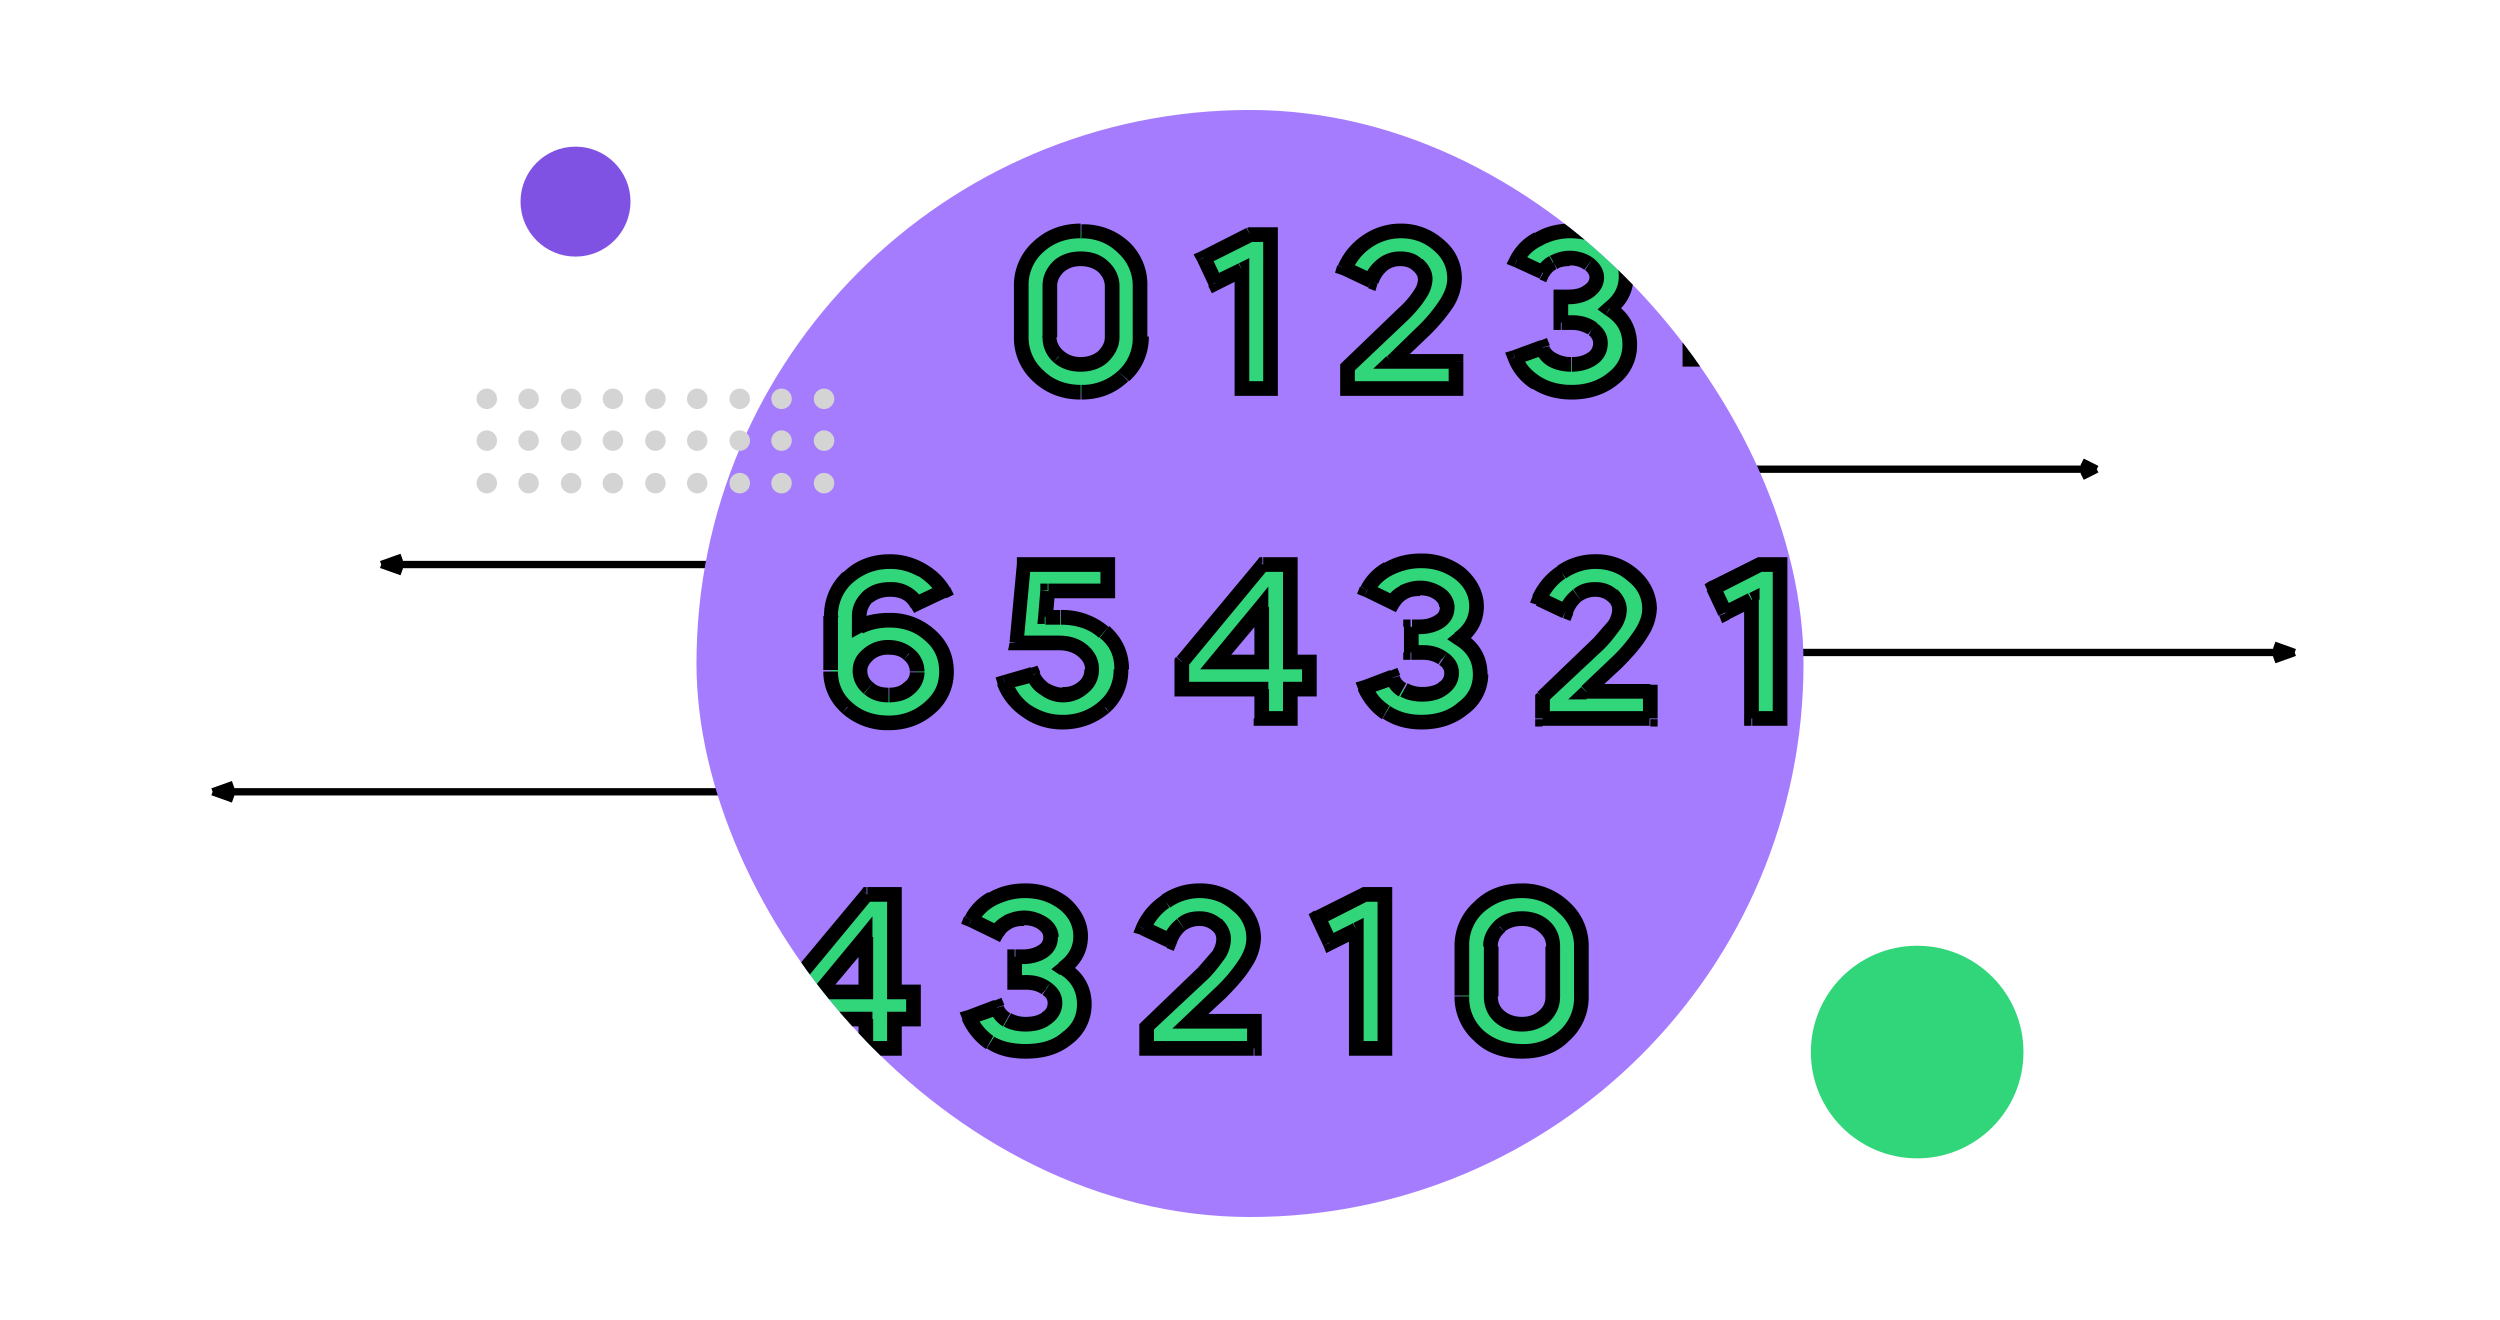 <svg width="341" height="180" fill="none" xmlns="http://www.w3.org/2000/svg">
  <path d="M213 64h73m0 0l-2-1m2 1l-2 1M210 89h103m0 0l-2.8-1m2.8 1l-2.8 1M132 108H29m0 0l2.8-1m-2.8 1l2.8 1M155 77H52m0 0l2.8-1M52 77l2.8 1" stroke="#000"/>
  <g clip-path="url(#clip0)">
    <rect x="95" y="15" width="151" height="151" rx="75.5" fill="#A57CFE"/>
    <path d="M139.3 45.9V39c0-2.1.8-4 2.3-5.4a8.3 8.3 0 015.8-2.2c2.3 0 4.3.8 5.8 2.2a7 7 0 012.4 5.4V46a7 7 0 01-2.4 5.4 8.1 8.1 0 01-5.8 2.2c-2.3 0-4.2-.8-5.8-2.2a7 7 0 01-2.3-5.4zm3.9-6.9v7c0 1 .4 2 1.2 2.6.8.8 1.8 1.1 3 1.1s2.2-.3 3-1c.9-.8 1.3-1.7 1.3-2.8V39c0-1-.4-1.9-1.3-2.6a4.3 4.3 0 00-3-1.1c-1.2 0-2.2.3-3 1-.8.8-1.2 1.7-1.2 2.8zm26.2-2.2l-3.6 1.8-1.6-3.5 6.3-3.1h2.8v21h-3.9V36.8zm25 1.3c0-.8-.3-1.4-1-2-.7-.6-1.5-.8-2.4-.8-.9 0-1.7.3-2.4.8a5 5 0 00-1.6 2.2l-3.6-1.7a8.3 8.3 0 017.6-5c2.1 0 3.9.6 5.3 1.8a5.9 5.9 0 011 8c-.7 1.1-1.8 2.5-3.4 4l-4 3.9h8.7V53h-14.8v-3l7.7-7.3c2-1.8 2.9-3.4 2.9-4.6zm23.4-.3c0-.7-.4-1.3-1-1.8-.7-.5-1.6-.7-2.7-.7-.8 0-1.6.2-2.2.5-.7.4-1.1.8-1.4 1.4l-3.6-1.7a6.7 6.7 0 012.9-2.9c1.3-.7 2.8-1 4.4-1 2.2 0 4 .5 5.4 1.7a5.4 5.4 0 012.2 4.4c0 1.8-.8 3.2-2.3 4.4a5.6 5.6 0 012.8 4.9c0 1.9-.7 3.4-2.2 4.6a8.8 8.8 0 01-5.7 1.9c-1.9 0-3.5-.5-5-1.3-1.3-1-2.3-2-2.8-3.5l3.8-1.3a3 3 0 001.4 1.7 5 5 0 002.6.6c1 0 2-.2 2.8-.8.7-.5 1.1-1.2 1.1-2 0-.9-.4-1.5-1.1-2-.8-.6-1.7-.9-2.8-.9H213v-3.5h1c1.1 0 2-.2 2.8-.7.7-.5 1-1.2 1-2zM241.4 53v-4h-10.9v-3.7l11-13.3h3.8v13.3h2.6V49h-2.6v4h-3.9zm0-15.2l-6.2 7.5h6.2v-7.5zm30.3 8.5c0 2-.7 3.7-2.3 5.1a8.3 8.3 0 01-5.7 2c-1.9 0-3.5-.4-4.9-1.4a8 8 0 01-3-4l3.9-1a4.2 4.2 0 004 2.7 4 4 0 002.8-1 3.2 3.2 0 00-.1-5c-.8-.6-1.9-1-3.1-1h-5.9l1.1-10.7h11.4v3.6h-8.2l-.3 3.6h2c2.4 0 4.4.6 6 2 1.5 1.3 2.3 3 2.3 5.1z" fill="#31D67B"/>
    <path d="M141.6 33.7l-.7-.7.7.7zm11.6 0l-.7.7.7-.7zm0 17.6l-.7-.7.7.7zm-11.6 0l-.7.7.7-.7zm2.8-2.6l-.7.7.7-.8zm6 0l.7.7-.7-.8zm0-12.3l-.6.7.6-.7zm-6 0l.7.7-.7-.7zm-4.1 9.5V39h-2V46h2zm0-6.8a6 6 0 012-4.7l-1.4-1.4a8 8 0 00-2.6 6.1h2zm2-4.7c1.3-1.2 3-1.9 5.1-1.9v-2c-2.5 0-4.7.8-6.5 2.5l1.4 1.4zm5.1-1.9c2.1 0 3.8.7 5.1 2L154 33a9.1 9.1 0 00-6.5-2.4v2zm5.1 2a6 6 0 012 4.6h2A8 8 0 00154 33l-1.4 1.4zm2 4.6V46h2V39h-2zm0 6.8a6 6 0 01-2 4.7L154 52a8 8 0 002.7-6.1h-2zm-2 4.7a7.2 7.2 0 01-5 1.9v2c2.5 0 4.6-.8 6.4-2.5l-1.4-1.4zm-5 1.9c-2.2 0-3.9-.7-5.2-2l-1.4 1.5c1.8 1.7 4 2.5 6.5 2.5v-2zm-5.2-2a6 6 0 01-2-4.6h-2a8 8 0 002.6 6.1l1.4-1.4zm-.1-11.5v7h2v-7h-2zm0 7c0 1.3.5 2.5 1.5 3.4l1.4-1.5c-.6-.5-1-1.2-1-2h-2zm1.5 3.4c1 .9 2.3 1.3 3.7 1.3v-2c-1 0-1.7-.3-2.3-.8l-1.4 1.5zm3.7 1.3c1.4 0 2.7-.4 3.7-1.3l-1.3-1.5c-.6.5-1.4.8-2.4.8v2zm3.7-1.3c1-1 1.6-2.1 1.6-3.4h-2c0 .7-.3 1.3-1 2l1.4 1.4zm1.6-3.4v-7h-2v7h2zm0-7c0-1.3-.6-2.5-1.6-3.4l-1.3 1.5c.6.6.9 1.2.9 2h2zm-1.6-3.4c-1-.9-2.2-1.3-3.7-1.3v2c1 0 1.8.3 2.4.8l1.3-1.5zm-3.7-1.3c-1.4 0-2.7.4-3.7 1.3l1.4 1.5c.6-.5 1.3-.8 2.3-.8v-2zm-3.7 1.3c-1 1-1.5 2.1-1.5 3.4h2c0-.7.3-1.3.9-1.9l-1.4-1.5zm25.7 1.2h1v-1.6l-1.4.7.4.9zm-3.6 1.8l-1 .4.5 1 1-.5-.5-1zm-1.6-3.5l-.5-.8-.9.4.5.9.9-.5zm6.3-3.1v-1h-.2l-.2.1.4.9zm2.8 0h1v-1h-1v1zm0 21v1h1v-1h-1zm-3.9 0h-1v1h1v-1zm-.4-17.1l-3.7 1.8 1 1.8 3.6-1.8-1-1.8zm-2.3 2.2l-1.6-3.4-1.8.9 1.6 3.4 1.8-.9zm-2.1-2l6.4-3.2-1-1.8-6.3 3.2.9 1.7zm6-3.1h2.7v-2h-2.8v2zm1.7-1v21h2V32h-2zm1 20h-3.9v2h4v-2zm-2.9 1V36.8h-2V53h2zm23-16.9l-.7.8.7-.8zm-4.8 0l.6.8-.6-.8zm-1.6 2.2l-.4 1 1 .4.3-1-1-.4zm-3.6-1.7l-1-.4-.3 1 .9.3.4-.9zm3-3.7l.6.9-.6-.9zm9.9.5l-.7.8.7-.8zm1 8l.9.5-.9-.5zm-3.4 4l.7.7-.7-.7zm-4 3.9l-.8-.7-1.8 1.7h2.5v-1zm8.7 0h1v-1h-1v1zm0 3.7v1h1v-1h-1zm-14.8 0h-1v1h1v-1zm0-3l-.7-.6-.3.3v.4h1zm7.7-7.3l.7.8-.7-.8zm3.9-4.6c0-1.1-.5-2-1.4-2.8l-1.3 1.6c.5.4.7.8.7 1.2h2zm-1.4-2.7c-.8-.8-1.8-1.1-3-1.1v2c.7 0 1.3.2 1.7.6l1.3-1.5zm-3-1.1c-1.1 0-2.1.3-3 1l1.2 1.6c.5-.4 1.1-.6 1.8-.6v-2zm-3 1a6 6 0 00-2 2.7l2 .7a4 4 0 011.2-1.8l-1.2-1.6zm-.6 2.1l-3.6-1.7-.8 1.8 3.6 1.7.8-1.8zm-3-.4a7.3 7.3 0 012.6-3.2l-1.1-1.7a9.3 9.3 0 00-3.4 4.1l1.8.8zm2.6-3.2a7 7 0 014-1.3v-2a9 9 0 00-5.1 1.6l1.1 1.7zm4-1.3c1.9 0 3.4.6 4.6 1.7l1.3-1.5a8.6 8.6 0 00-5.9-2.2v2zm4.6 1.7c1.2 1 1.8 2.3 1.8 3.8h2c0-2-.8-3.9-2.5-5.3l-1.3 1.5zm1.8 3.8c0 .9-.3 1.8-1 2.9l1.8 1a7.5 7.5 0 001.2-3.9h-2zm-1 2.9a21 21 0 01-3.2 3.8l1.4 1.4c1.6-1.5 2.8-3 3.6-4.2l-1.7-1zm-3.2 3.8l-4 3.9 1.3 1.4 4.1-3.9-1.4-1.4zm-3.4 5.6h8.8v-2h-8.8v2zm7.8-1V53h2v-3.7h-2zm1 2.7h-14.8v2h14.8v-2zm-13.8 1v-3h-2v3h2zm-.3-2.2l7.7-7.3-1.4-1.5-7.7 7.4 1.4 1.4zm7.7-7.3c1-1 1.8-2 2.3-2.8a5 5 0 00.9-2.6h-2c0 .4-.1.9-.6 1.6-.4.6-1 1.4-2 2.3l1.4 1.5zm24.6-7.5l.5-.8-.5.8zm-5-.2l.5.9-.4-.9zm-1.3 1.4l-.5.9.9.4.4-.9-.8-.4zm-3.6-1.7l-.9-.5-.5 1 1 .4.4-1zm2.9-2.9l.5 1v-.1l-.5-.9zm9.8.7l-.6.8.6-.8zm0 8.8l-.7-.8-1 .9 1.1.8.5-.9zm.5 9.5l-.7-.8.7.8zm-10.6.6l-.5.8.5-.8zm-2.9-3.5l-.3-.9-1 .3.4 1 1-.4zm3.8-1.3l1-.3-.4-1-1 .4.4 1zm1.4 1.7l-.5.9.5-.9zm5.4-.2l.6.8-.6-.8zm0-4l-.6.7.6-.8zm-4.3-.9h-1v1h1v-1zm0-3.5v-1h-1v1h1zm5.9-2.6c0-1.1-.6-2-1.5-2.7l-1.1 1.6c.4.4.6.7.6 1h2zm-1.5-2.7c-.8-.6-2-1-3.2-1v2c1 0 1.6.3 2 .6l1.2-1.6zm-3.2-1c-1 0-1.9.3-2.7.7l1 1.8c.4-.3 1-.4 1.7-.4v-2zm-2.7.7c-.8.4-1.4 1-1.8 1.8l1.7 1c.2-.4.5-.7 1-1l-1-1.8zm-.5 1.4l-3.6-1.7-.8 1.8L210 38l.9-1.8zm-3.1-.4c.5-1 1.3-1.8 2.5-2.4l-1-1.8A7.7 7.7 0 00206 35l1.8 1zm2.5-2.4c1.1-.6 2.4-1 3.9-1v-2c-1.8 0-3.4.4-4.9 1.3l1 1.7zm3.9-1c2 0 3.5.6 4.8 1.6l1.3-1.6a9.4 9.4 0 00-6.1-2v2zm4.8 1.6c1.2 1 1.8 2.2 1.8 3.6h2c0-2-.9-3.8-2.5-5.2l-1.3 1.6zm1.8 3.6c0 1.4-.6 2.6-1.9 3.6l1.3 1.6c1.7-1.4 2.6-3 2.6-5.2h-2zM219 43c1.6 1 2.3 2.3 2.3 4h2c0-2.4-1.1-4.4-3.2-5.7L219 43zm2.3 4c0 1.5-.6 2.8-1.9 3.8l1.3 1.6a6.7 6.7 0 002.6-5.4h-2zm-1.9 3.8c-1.3 1.1-3 1.7-5 1.7v2c2.4 0 4.6-.7 6.3-2.1l-1.3-1.6zm-5 1.7c-1.7 0-3.2-.4-4.4-1.2l-1 1.7c1.5 1 3.4 1.5 5.4 1.5v-2zm-4.4-1.2c-1.2-.8-2-1.7-2.4-2.9l-1.9.7c.6 1.6 1.7 3 3.3 4l1-1.8zm-3-1.6l3.7-1.3-.6-2-3.8 1.4.7 1.9zm2.4-2a4 4 0 001.9 2.3l1-1.8a2 2 0 01-1-1l-1.9.5zm1.9 2.3c.9.5 2 .7 3 .7v-2a4 4 0 01-2-.5l-1 1.8zm3 .7c1.3 0 2.5-.3 3.5-1l-1.2-1.6c-.6.4-1.3.6-2.2.6v2zm3.5-1c1-.7 1.5-1.7 1.5-2.9h-2c0 .5-.2 1-.7 1.3l1.2 1.6zm1.5-2.9c0-1.2-.6-2.1-1.6-2.8l-1 1.7c.4.3.6.7.6 1.1h2zm-1.5-2.8c-1-.7-2.1-1-3.4-1v2c1 0 1.6.3 2.2.6l1.2-1.6zm-3.4-1H213v2h1.5v-2zm-.5 1v-3.5h-2V44h2zm-1-2.5h1v-2h-1v2zm1 0c1.3 0 2.4-.3 3.3-.9l-1.1-1.7c-.5.4-1.2.6-2.2.6v2zm3.3-.9c1-.7 1.6-1.6 1.6-2.8h-2c0 .4-.2.8-.7 1.1l1.1 1.7zM241.4 53h-1v1h1v-1zm0-4h1v-1h-1v1zm-10.9 0h-1v1h1v-1zm0-3.7l-.7-.7-.3.3v.4h1zm11-13.3v-1h-.4l-.3.4.8.6zm3.8 0h1v-1h-1v1zm0 13.3h-1v1h1v-1zm2.6 0h1v-1h-1v1zm0 3.7v1h1v-1h-1zm-2.6 0v-1h-1v1h1zm0 4v1h1v-1h-1zm-3.9-15.2h1V35l-1.8 2.1.8.7zm-6.2 7.5l-.8-.7-1.4 1.7h2.2v-1zm6.2 0v1h1v-1h-1zm1 7.7v-4h-2v4h2zm-1-5h-10.9v2h11v-2zm-9.9 1v-3.7h-2V49h2zm-.2-3.1l11-13.3-1.5-1.2-11 13.2 1.5 1.3zM241.6 33h3.7v-2h-3.7v2zm2.7-1v13.3h2V32h-2zm1 14.3h2.6v-2h-2.6v2zm1.6-1V49h2v-3.7h-2zm1 2.7h-2.6v2h2.6v-2zm-3.6 1v4h2v-4h-2zm1 3h-3.9v2h3.9v-2zm-4.7-14.9l-6.2 7.5 1.5 1.3 6.3-7.5-1.6-1.3zm-5.4 9.2h6.2v-2h-6.2v2zm7.2-1v-7.5h-2v7.5h2zm27 6.1l.7.8-.7-.8zm-10.6.6l-.5.8.5-.8zm-3-4l-.2-.9-1 .3.3 1 1-.3zm3.9-1l1-.3-.4-.9-.9.3.3 1zm1.6 2l-.6.8.6-.8zm5.2-.3l-.6-.7.6.7zm0-5l-.7.8.6-.8zm-9-1h-1l-.2 1h1.1v-1zm1-10.7v-1h-1v.9l1 .1zm11.4 0h1v-1h-1v1zm0 3.6v1h1v-1h-1zm-8.2 0v-1h-1v.9h1zm-.3 3.6l-1-.1-.1 1h1v-1zm8 2l-.7.8.7-.8zm1.3 5.1c0 1.7-.6 3.2-2 4.4l1.4 1.5a7.6 7.6 0 002.6-5.9h-2zm-2 4.4a7.3 7.3 0 01-5 1.8v2c2.5 0 4.6-.8 6.4-2.3l-1.3-1.5zm-5 1.8c-1.7 0-3-.5-4.3-1.3l-1.1 1.6c1.5 1.1 3.4 1.7 5.4 1.7v-2zm-4.3-1.3a7 7 0 01-2.6-3.5l-2 .7a9 9 0 003.5 4.4l1.1-1.6zm-3.3-2.2l3.9-1-.6-2-3.8 1.1.5 2zm2.7-1.6c.4 1 1 1.8 2 2.4l1-1.6c-.5-.4-1-.9-1.2-1.5l-1.8.7zm2 2.4c.8.6 1.8 1 3 1v-2c-.8 0-1.4-.3-2-.6l-1 1.6zm3 1a5 5 0 003.4-1.3l-1.3-1.5a3 3 0 01-2.2.7v2zm3.4-1.3a4 4 0 001.5-3.2h-2a2 2 0 01-.8 1.7l1.3 1.5zm1.5-3.2c0-1.4-.6-2.5-1.7-3.4l-1.2 1.6c.6.5 1 1 1 1.8h2zm-1.6-3.3c-1-.9-2.4-1.3-3.8-1.3v2c1 0 1.9.3 2.5.8L267 43zm-3.8-1.3h-5.9v2h5.9v-2zm-4.9 1.1l1-10.7-1.9-.2-1 10.7 2 .2zm.1-9.8h11.4v-2h-11.4v2zm10.4-1v3.6h2V32h-2zm1 2.6h-8.2v2h8.2v-2zm-9.2.9l-.3 3.6 2 .2.3-3.6-2-.2zm.7 4.7h2v-2h-2v2zm2 0c2.2 0 4 .6 5.3 1.8l1.3-1.5a9.7 9.7 0 00-6.5-2.3v2zm5.3 1.8c1.4 1.1 2 2.5 2 4.3h2c0-2.3-.9-4.3-2.7-5.9l-1.3 1.6z" fill="#000"/>
    <path d="M128.7 80.6l-3.6 1.7c-.8-1.3-2-2-3.7-2-1.2 0-2.2.3-3 1-.8.8-1.2 1.7-1.2 2.7v1.5c1.2-.7 2.6-1 4-1a8 8 0 015.6 2c1.5 1.3 2.3 3 2.3 5s-.8 3.6-2.3 5a8.2 8.2 0 01-5.6 2c-2.2 0-4.1-.7-5.6-2a6.4 6.4 0 01-2.3-5V84c0-2.2.8-4 2.3-5.4a8.2 8.2 0 015.8-2.2c1.6 0 3 .4 4.3 1.2 1.3.7 2.3 1.7 3 3zm-11.4 10.8a3 3 0 001.2 2.4c.7.6 1.6 1 2.7 1s2-.4 2.8-1c.7-.6 1-1.4 1-2.3a3 3 0 00-1-2.3c-.8-.7-1.7-1-2.8-1a4 4 0 00-2.8 1c-.7.6-1 1.3-1 2.2zm35.7 0c0 2-.7 3.6-2.3 5a8.3 8.3 0 01-5.7 2c-1.9 0-3.5-.4-4.9-1.4a8 8 0 01-3-4l3.9-1a4.2 4.2 0 004 2.7 4 4 0 002.8-1 3.2 3.2 0 00-.1-5c-.8-.7-1.9-1-3.1-1h-5.9l1-10.7h11.5v3.6H143l-.3 3.6h2c2.4 0 4.4.6 6 2 1.5 1.3 2.3 3 2.3 5.1zm19 6.6v-4h-10.8v-3.7l11-13.3h3.8v13.3h2.6V94H176v4h-4zm0-15.2l-6.1 7.5h6.2v-7.5zm25.3 0c0-.7-.3-1.3-1-1.8s-1.5-.7-2.6-.7c-.9 0-1.6.2-2.3.5-.6.4-1 .8-1.4 1.4l-3.5-1.7a6.7 6.7 0 012.9-2.9c1.3-.7 2.7-1 4.3-1 2.2 0 4 .5 5.5 1.7a5.4 5.4 0 012.2 4.4c0 1.8-.8 3.2-2.3 4.4A5.6 5.6 0 01202 92c0 1.9-.8 3.4-2.3 4.6a8.8 8.8 0 01-5.7 1.9c-1.8 0-3.4-.5-4.8-1.3-1.4-1-2.4-2-2.9-3.5l3.8-1.3a3 3 0 001.4 1.7 5 5 0 002.5.6c1.1 0 2-.2 2.8-.8.8-.5 1.2-1.2 1.2-2 0-.9-.4-1.5-1.2-2-.7-.6-1.6-.9-2.7-.9h-1.6v-3.5h1.1c1 0 2-.2 2.7-.7.8-.5 1.1-1.2 1.1-2zm23.6.3c0-.8-.3-1.4-1-2a3.9 3.9 0 00-4.8 0 5 5 0 00-1.6 2.2l-3.6-1.7a8.3 8.3 0 017.7-5c2 0 3.8.6 5.2 1.8a5.9 5.9 0 011 8c-.6 1.1-1.8 2.5-3.3 4l-4.1 3.9h8.7V98h-14.7v-3l7.7-7.3c1.9-1.8 2.8-3.4 2.8-4.6zm18.1-1.3l-3.6 1.8-1.6-3.4L240 77h2.8v21H239V81.8zm14.4 9v-6.7c0-2.1.8-4 2.3-5.4a8.3 8.3 0 015.9-2.2c2.3 0 4.2.8 5.8 2.2a7 7 0 012.3 5.4V91a7 7 0 01-2.3 5.4 8.1 8.1 0 01-5.8 2.2c-2.4 0-4.3-.8-5.9-2.2a7 7 0 01-2.3-5.4zm4-6.8v7c0 1 .3 2 1.1 2.7.9.7 1.9 1 3 1 1.3 0 2.3-.3 3.1-1 .8-.8 1.2-1.7 1.2-2.8V84c0-1-.4-1.9-1.2-2.6a4.3 4.3 0 00-3-1.1c-1.3 0-2.3.3-3 1-.9.8-1.3 1.7-1.3 2.8z" fill="#31D67B"/>
    <path d="M128.7 80.6l.4 1 1-.5-.5-1-.9.5zm-3.6 1.7l-.9.5.5.8.8-.4-.4-.9zm-6.7-1l-.7-.7.7.8zm-1.2 4.2h-1V87l1.5-.8-.5-.8zm9.6 1l-.6.8.6-.8zm0 10l.7.7-.7-.7zm-11.2 0l-.7.7.7-.8zm0-17.8l-.6-.7.6.7zm10.1-1l-.5.8.5-.8zm-7.3 16.1l-.6.8.7-.8zm5.6 0l.6.8-.6-.8zm0-4.6l-.7.7.7-.8zm-5.5 0l.6.7-.6-.8zm9.8-9.5l-3.6 1.7.8 1.8 3.6-1.7-.8-1.8zM126 82a5 5 0 00-4.6-2.6v2c1.4 0 2.3.5 2.8 1.5l1.8-1zm-4.6-2.6c-1.5 0-2.7.4-3.7 1.3l1.3 1.5c.6-.5 1.4-.8 2.4-.8v-2zm-3.7 1.3c-1 1-1.5 2-1.5 3.4h2c0-.8.3-1.4.8-2l-1.3-1.4zm-1.5 3.4v1.5h2V84h-2zm1.5 2.3c1-.5 2.2-.8 3.6-.8v-2c-1.7 0-3.2.3-4.6 1l1 1.8zm3.6-.8c2 0 3.6.6 4.9 1.8l1.3-1.5a9 9 0 00-6.2-2.3v2zm4.9 1.8c1.3 1.1 1.9 2.5 1.9 4.2h2c0-2.3-.9-4.2-2.6-5.7l-1.3 1.5zm1.9 4.2c0 1.7-.6 3-2 4.2l1.4 1.5a7.3 7.3 0 002.6-5.7h-2zm-2 4.2a7.2 7.2 0 01-4.9 1.8v2c2.5 0 4.6-.8 6.3-2.3l-1.3-1.5zm-4.9 1.8c-2 0-3.7-.6-5-1.8l-1.3 1.5a9.2 9.2 0 006.3 2.3v-2zm-5-1.8a5.4 5.4 0 01-1.9-4.2h-2c0 2.2.9 4.2 2.6 5.7l1.3-1.5zm-1.9-4.2V84h-2v7.4h2zm0-7.4a6 6 0 012-4.7L115 78a8 8 0 00-2.6 6h2zm2-4.7c1.4-1.2 3-1.9 5.1-1.9v-2c-2.5 0-4.7.8-6.4 2.5l1.3 1.4zm5.1-1.9c1.5 0 2.7.4 3.8 1l1-1.7c-1.4-.8-3-1.3-4.8-1.3v2zm3.9 1c1 .7 2 1.5 2.5 2.6l1.8-1c-.8-1.4-2-2.5-3.4-3.3l-1 1.7zm-9 13a4 4 0 001.5 3l1.3-1.5a2 2 0 01-.8-1.6h-2zm1.5 3c1 .9 2.1 1.2 3.4 1.2v-2c-.9 0-1.6-.2-2.1-.7l-1.3 1.6zm3.4 1.2c1.3 0 2.5-.3 3.4-1.1l-1.3-1.6c-.5.5-1.2.7-2 .7v2zm3.4-1.1c1-.8 1.5-1.9 1.5-3h-2c0 .5-.2 1-.8 1.4l1.3 1.6zm1.5-3a4 4 0 00-1.5-3.2l-1.3 1.5c.5.4.8 1 .8 1.6h2zm-1.5-3.2c-1-.8-2.1-1.2-3.4-1.2v2c.9 0 1.6.2 2.1.7l1.3-1.5zm-3.4-1.2a5 5 0 00-3.4 1.2l1.3 1.5a3 3 0 012.1-.7v-2zm-3.4 1.2c-1 .8-1.5 1.8-1.5 3h2c0-.6.3-1 .8-1.5l-1.3-1.5zm33 8l.6.8-.7-.8zM140 97l-.5.8.5-.8zm-3-4l-.2-.9-1 .3.3 1 1-.3zm3.9-1l1-.3-.4-.9-.9.3.3 1zm1.6 2l-.6.8.6-.8zm5.2-.3l-.6-.7.6.7zm0-5l-.7.8.6-.8zm-9-1h-1l-.2 1h1.1v-1zm1-10.7v-1h-1v.9l1 .1zm11.4 0h1v-1h-1v1zm0 3.6v1h1v-1h-1zm-8.2 0v-1h-1v.9h1zm-.3 3.6l-1-.1-.1 1h1v-1zm8 2l-.7.8.7-.8zm1.3 5.1c0 1.7-.6 3.2-2 4.4l1.4 1.5a7.6 7.6 0 002.6-5.9h-2zm-2 4.4a7.3 7.3 0 01-5 1.8v2c2.5 0 4.6-.8 6.4-2.3l-1.3-1.5zm-5 1.8c-1.7 0-3-.5-4.3-1.3l-1.1 1.6c1.5 1.1 3.4 1.7 5.4 1.7v-2zm-4.3-1.3a7 7 0 01-2.6-3.5l-2 .7a9 9 0 003.5 4.4l1.1-1.6zm-3.3-2.2l3.9-1-.6-2-3.8 1.1.5 2zm2.7-1.6c.4 1 1 1.8 2 2.4l1-1.6c-.5-.4-1-.9-1.2-1.5l-1.8.7zm2 2.4c.8.6 1.8 1 3 1v-2c-.8 0-1.4-.3-2-.6l-1 1.6zm3 1a5 5 0 003.4-1.3l-1.3-1.5a3 3 0 01-2.2.7v2zm3.4-1.3a4 4 0 001.5-3.2h-2a2 2 0 01-.8 1.7l1.3 1.5zm1.5-3.2c0-1.4-.6-2.5-1.7-3.4l-1.2 1.6c.6.5 1 1 1 1.8h2zm-1.6-3.3c-1-.9-2.4-1.3-3.8-1.3v2c1 0 1.9.3 2.5.8l1.3-1.5zm-3.8-1.3h-5.9v2h5.9v-2zm-4.9 1.1l1-10.7-1.9-.2-1 10.7 2 .2zm0-9.8h11.5v-2h-11.4v2zm10.5-1v3.6h2V77h-2zm1 2.6H143v2h8.2v-2zm-9.2.9l-.3 3.6 2 .2.3-3.6-2-.2zm.7 4.7h2v-2h-2v2zm2 0c2.2 0 4 .6 5.3 1.8l1.3-1.5a9.7 9.7 0 00-6.5-2.3v2zM150 87c1.4 1.1 2 2.5 2 4.3h2c0-2.3-.9-4.3-2.7-5.9L150 87zm22 11h-1v1h1v-1zm0-4h1v-1h-1v1zm-10.8 0h-1v1h1v-1zm0-3.7l-.8-.7-.2.3v.4h1zm11-13.3v-1h-.4l-.3.4.8.6zm3.8 0h1v-1h-1v1zm0 13.3h-1v1h1v-1zm2.6 0h1v-1h-1v1zm0 3.7v1h1v-1h-1zm-2.6 0v-1h-1v1h1zm0 4v1h1v-1h-1zm-4-15.2h1V80l-1.7 2.1.8.7zm-6.1 7.5l-.8-.7-1.4 1.7h2.2v-1zm6.2 0v1h1v-1h-1zm1 7.7v-4h-2v4h2zm-1-5h-10.9v2h10.9v-2zm-9.9 1v-3.7h-2V94h2zm-.2-3.1l11-13.3-1.5-1.2-11 13.2L162 91zM172.3 78h3.7v-2h-3.7v2zm2.7-1v13.3h2V77h-2zm1 14.3h2.6v-2H176v2zm1.6-1V94h2v-3.7h-2zm1 2.7H176v2h2.6v-2zm-3.6 1v4h2v-4h-2zm1 3h-4v2h4v-2zm-4.7-14.9l-6.2 7.5 1.5 1.3 6.3-7.5-1.6-1.3zm-5.4 9.2h6.2v-2h-6.2v2zm7.2-1v-7.5h-2v7.5h2zm23.2-9.3l.6-.8-.6.8zm-4.9-.2l.5.9-.5-.9zm-1.4 1.4l-.4.9.8.4.5-.9-.9-.4zm-3.5-1.7l-1-.5-.4 1 1 .4.4-1zm2.9-2.9l.4 1v-.1l-.4-.9zm9.8.7l-.6.8.6-.8zm0 8.8l-.7-.8-1.1.9 1.2.8.5-.9zm.4 9.5l-.6-.8.6.8zm-10.5.6l-.6.8.6-.8zm-2.9-3.5l-.3-.9-1 .3.4 1 1-.4zm3.8-1.3l1-.3-.4-1-1 .4.4 1zm1.4 1.7l-.6.9.6-.9zm5.3-.2l.6.8-.6-.8zm0-4l-.6.7.6-.8zm-4.3-.9h-1v1h1v-1zm0-3.5v-1h-1v1h1zm6-2.7c0-1-.6-2-1.5-2.6l-1.2 1.6c.5.4.6.7.6 1h2zm-1.5-2.6c-.9-.6-2-1-3.2-1v2c1 0 1.6.3 2 .6l1.2-1.6zm-3.2-1c-1 0-2 .3-2.8.7l1 1.8c.5-.3 1-.4 1.8-.4v-2zm-2.7.7c-.8.4-1.5 1-1.9 1.8l1.8 1c.2-.4.5-.7 1-1l-1-1.8zm-.6 1.4l-3.5-1.7-.8 1.8 3.5 1.7.8-1.8zm-3-.4c.5-1 1.3-1.8 2.4-2.4l-1-1.8a7.7 7.7 0 00-3.2 3.3l1.8 1zm2.4-2.4c1.2-.6 2.5-1 4-1v-2c-1.8 0-3.5.4-5 1.3l1 1.7zm4-1c2 0 3.5.6 4.8 1.6l1.2-1.6a9.4 9.4 0 00-6-2v2zm4.8 1.6c1.2 1 1.8 2.2 1.8 3.6h2c0-2-1-3.8-2.6-5.2l-1.2 1.6zm1.8 3.6c0 1.4-.6 2.6-2 3.6l1.3 1.6c1.7-1.4 2.7-3 2.7-5.2h-2zm-1.8 5.3c1.6 1 2.3 2.3 2.3 4h2c0-2.4-1.1-4.4-3.3-5.7l-1 1.7zm2.3 4c0 1.5-.6 2.8-2 3.8l1.3 1.6A6.7 6.7 0 00203 92h-2zm-2 3.8c-1.2 1.1-2.9 1.7-5 1.7v2c2.5 0 4.6-.7 6.3-2.1l-1.2-1.6zm-5 1.7c-1.7 0-3.1-.4-4.3-1.2l-1 1.7c1.5 1 3.3 1.5 5.3 1.5v-2zm-4.3-1.2c-1.2-.8-2-1.7-2.4-2.9l-2 .7c.7 1.6 1.8 3 3.3 4l1-1.8zm-3-1.6l3.7-1.3-.7-2-3.7 1.4.6 1.9zm2.4-2a4 4 0 001.8 2.3l1-1.8a2 2 0 01-.9-1l-1.9.5zM191 95c.9.5 1.9.7 3 .7v-2a4 4 0 01-2-.5l-1 1.8zm3 .7c1.3 0 2.5-.3 3.4-1l-1.1-1.6c-.6.4-1.3.6-2.3.6v2zm3.4-1c1-.7 1.6-1.7 1.6-2.9h-2c0 .5-.2 1-.8 1.3l1.2 1.6zm1.6-2.9c0-1.2-.6-2.1-1.6-2.8l-1.1 1.7c.5.3.7.7.7 1.1h2zm-1.6-2.8c-1-.7-2-1-3.3-1v2c1 0 1.6.3 2.1.6l1.2-1.6zm-3.3-1h-1.6v2h1.6v-2zm-.6 1v-3.5h-2V89h2zm-1-2.5h1.1v-2h-1v2zm1.1 0c1.2 0 2.4-.3 3.3-.9l-1.1-1.7c-.6.4-1.3.6-2.2.6v2zm3.3-.9c1-.7 1.5-1.6 1.5-2.8h-2c0 .4-.1.8-.6 1.1l1 1.7zm23.1-4.5l-.6.8.6-.8zm-4.8 0l.6.8-.6-.8zm-1.6 2.2l-.4 1 1 .4.4-1-1-.4zm-3.6-1.7l-.9-.4-.4 1 1 .3.3-.9zM213 78l.5.9-.5-.9zm9.8.5l-.7.8.7-.8zm1 8l1 .5-1-.5zm-3.3 4l.7.7-.7-.7zm-4.1 3.9l-.7-.7-1.8 1.7h2.5v-1zm8.7 0h1v-1h-1v1zm0 3.7v1h1v-1h-1zm-14.7 0h-1v1h1v-1zm0-3l-.7-.6-.3.3v.4h1zm7.7-7.3l.7.8-.7-.8zm3.8-4.6c0-1.1-.5-2-1.3-2.8l-1.3 1.6c.5.4.6.8.6 1.2h2zm-1.3-2.7c-.9-.8-1.9-1.1-3-1.1v2c.7 0 1.2.2 1.7.6l1.3-1.5zm-3-1.1c-1.2 0-2.2.3-3 1l1.1 1.6c.6-.4 1.2-.6 1.9-.6v-2zm-3 1a6 6 0 00-2 2.7l1.9.7a4 4 0 011.2-1.8l-1.2-1.6zm-.6 2.1l-3.6-1.7-.9 1.8 3.6 1.7.9-1.8zm-3.1-.4a7.3 7.3 0 012.6-3.2l-1-1.7a9.3 9.3 0 00-3.5 4.1l1.9.8zm2.7-3.2a7 7 0 014-1.3v-2a9 9 0 00-5.2 1.6l1.2 1.7zm4-1.3c1.8 0 3.3.6 4.5 1.7l1.4-1.5a8.6 8.6 0 00-6-2.2v2zm4.5 1.7c1.3 1 1.9 2.3 1.9 3.8h2c0-2-.9-3.9-2.5-5.3l-1.4 1.5zM224 83c0 .9-.3 1.8-1 2.9l1.7 1A7.5 7.5 0 00226 83h-2zm-1 2.9a21 21 0 01-3.2 3.8l1.4 1.4c1.5-1.5 2.8-3 3.5-4.2l-1.7-1zm-3.2 3.8l-4.1 3.9L217 95l4.2-3.9-1.4-1.4zm-3.4 5.6h8.7v-2h-8.7v2zm7.7-1V98h2v-3.7h-2zm1 2.7h-14.7v2H225v-2zm-13.7 1v-3h-2v3h2zm-.4-2.2l7.8-7.3-1.4-1.5-7.7 7.4 1.3 1.4zm7.8-7.3c1-1 1.7-2 2.3-2.8a5 5 0 00.8-2.6h-2c0 .4-.1.9-.5 1.6l-2 2.3 1.4 1.5zm20.2-6.7h1v-1.6l-1.4.7.4.9zm-3.6 1.8l-.9.4.4 1 1-.5-.5-1zm-1.6-3.4l-.5-1-.8.5.4.9.9-.4zM240 77v-1h-.2l-.2.1.4.9zm2.8 0h1v-1h-1v1zm0 21v1h1v-1h-1zm-3.9 0h-1v1h1v-1zm-.4-17.1l-3.6 1.8.9 1.8 3.6-1.8-1-1.8zm-2.3 2.2l-1.6-3.4-1.8.9 1.6 3.4 1.8-.9zm-2-2l6.3-3.2-.9-1.8-6.4 3.2 1 1.7zM240 78h2.8v-2h-2.8v2zm1.8-1v21h2V77h-2zm1 20H239v2h4v-2zm-2.9 1V81.8h-2V98h2zm15.8-19.3l-.7-.7.7.7zm11.6 0l-.7.7.7-.7zm0 17.6l-.7-.7.7.7zm-11.6 0l-.7.7.7-.7zm2.7-2.6l-.6.7.6-.8zm6.1 0l.7.7-.7-.8zm0-12.3l-.7.7.7-.7zm-6 0l.6.7-.7-.7zm-4.2 9.5V84h-2V91h2zm0-6.8a6 6 0 012-4.7l-1.3-1.4a8 8 0 00-2.7 6.1h2zm2-4.7c1.4-1.2 3-1.9 5.2-1.9v-2c-2.6 0-4.8.8-6.5 2.5l1.3 1.4zm5.2-1.9c2 0 3.7.7 5 2L268 78a9.1 9.1 0 00-6.4-2.5v2zm5 2a6 6 0 012.1 4.6h2A8 8 0 00268 78l-1.3 1.4zm2.1 4.6V91h2V84h-2zm0 6.8a6 6 0 01-2 4.7L268 97a8 8 0 002.7-6.1h-2zm-2 4.7a7.2 7.2 0 01-5.1 1.9v2c2.5 0 4.7-.8 6.4-2.5l-1.3-1.4zm-5.1 1.9c-2.1 0-3.8-.7-5.2-2l-1.3 1.5c1.7 1.7 4 2.5 6.5 2.5v-2zm-5.2-2a6 6 0 01-2-4.6h-2a8 8 0 002.7 6.1l1.3-1.4zm0-11.5v7h2v-7h-2zm0 7c0 1.3.5 2.5 1.5 3.4l1.3-1.5c-.6-.5-.9-1.2-.9-2h-2zm1.5 3.4c1 .9 2.3 1.3 3.7 1.3v-2c-1 0-1.8-.3-2.4-.8l-1.3 1.5zm3.7 1.3c1.4 0 2.6-.4 3.7-1.3l-1.4-1.5c-.6.5-1.3.8-2.3.8v2zm3.7-1.3c1-1 1.5-2.1 1.5-3.5h-2c0 .8-.2 1.4-.9 2l1.4 1.5zm1.5-3.5V84h-2v7h2zm0-6.9c0-1.3-.5-2.5-1.5-3.4l-1.4 1.5c.7.6 1 1.2 1 2h2zm-1.5-3.4c-1-.9-2.3-1.3-3.7-1.3v2c1 0 1.7.3 2.3.8l1.4-1.5zm-3.7-1.3c-1.5 0-2.7.4-3.7 1.3l1.3 1.5c.6-.5 1.4-.8 2.4-.8v-2zm-3.7 1.3c-1 1-1.6 2.1-1.6 3.5h2c0-.8.3-1.4 1-2l-1.4-1.5z" fill="#000"/>
    <path d="M74.7 125.6l-3.6 1.7c-.8-1.3-2-2-3.7-2-1.2 0-2.2.3-3 1-.8.8-1.2 1.7-1.2 2.7v1.5c1.2-.7 2.6-1 4-1a8 8 0 015.6 2c1.5 1.3 2.3 3 2.3 5s-.8 3.6-2.3 5a8.2 8.2 0 01-5.6 2c-2.2 0-4.1-.7-5.6-2a6.4 6.4 0 01-2.3-5V129c0-2.2.8-4 2.3-5.4a8.2 8.2 0 015.8-2.2c1.6 0 3 .4 4.3 1.2 1.3.7 2.3 1.7 3 3zm-11.4 10.8a3 3 0 001.2 2.4c.7.6 1.6 1 2.7 1s2-.4 2.8-1c.7-.6 1-1.4 1-2.3a3 3 0 00-1-2.3c-.8-.7-1.7-1-2.8-1a4 4 0 00-2.8 1c-.7.6-1 1.3-1 2.2zm35.7 0c0 2-.7 3.6-2.3 5a8.3 8.3 0 01-5.7 2c-1.9 0-3.5-.4-4.9-1.4a8 8 0 01-3-4l3.9-1a4.2 4.2 0 004 2.7 4 4 0 002.8-1 3.2 3.2 0 00-.1-5c-.8-.7-1.9-1-3.1-1h-5.9l1.1-10.7h11.4v3.6H89l-.3 3.6h2c2.4 0 4.4.7 6 2 1.5 1.4 2.3 3 2.3 5.1zm19 6.6v-4h-10.8v-3.7l11-13.3h3.8v13.3h2.6v3.7H122v4h-4zm0-15.2l-6.1 7.5h6.2v-7.5zm25.3 0c0-.7-.3-1.3-1-1.8s-1.5-.7-2.6-.7c-.9 0-1.6.2-2.3.5-.6.4-1 .8-1.4 1.4l-3.5-1.7a6.7 6.7 0 012.9-2.9c1.3-.7 2.7-1 4.3-1 2.2 0 4 .5 5.5 1.7a5.4 5.4 0 012.2 4.4c0 1.8-.8 3.2-2.3 4.4a5.6 5.6 0 012.8 4.9c0 1.9-.8 3.4-2.3 4.6a8.8 8.8 0 01-5.7 1.8c-1.8 0-3.4-.4-4.8-1.2-1.4-1-2.4-2-2.9-3.5l3.8-1.3a3 3 0 001.4 1.7 5 5 0 002.5.6c1.1 0 2-.2 2.8-.8.8-.5 1.2-1.2 1.2-2 0-.9-.4-1.5-1.2-2-.7-.6-1.6-.9-2.7-.9h-1.6v-3.5h1.1c1 0 2-.2 2.7-.7.8-.5 1.1-1.2 1.1-2zm23.6.3c0-.8-.3-1.4-1-2a3.9 3.9 0 00-4.8 0 5 5 0 00-1.6 2.2l-3.6-1.7a8.3 8.3 0 017.7-5c2 0 3.8.6 5.2 1.8a5.9 5.9 0 011 8c-.6 1.2-1.8 2.5-3.3 4l-4.1 3.9h8.7v3.7h-14.7v-3l7.7-7.3c1.9-1.8 2.8-3.4 2.8-4.6zm18.1-1.3l-3.6 1.8-1.6-3.4 6.3-3.2h2.8v21H185v-16.2zm14.4 9v-6.7c0-2.1.8-4 2.3-5.4a8.3 8.3 0 015.9-2.2c2.3 0 4.2.8 5.8 2.2a7 7 0 012.3 5.4v6.8a7 7 0 01-2.3 5.4 8.1 8.1 0 01-5.8 2.1c-2.3 0-4.3-.7-5.8-2.1a7 7 0 01-2.4-5.4zm4-6.8v7c0 1 .3 2 1.1 2.7.9.7 1.9 1 3 1 1.3 0 2.3-.3 3.1-1 .8-.8 1.2-1.7 1.2-2.8v-6.8c0-1.1-.4-2-1.2-2.7a4.3 4.3 0 00-3-1.1c-1.3 0-2.3.3-3 1-.9.8-1.3 1.7-1.3 2.8z" fill="#31D67B"/>
    <path d="M74.7 125.6l.4 1 1-.5-.5-1-.9.5zm-3.6 1.7l-.9.5.5.8.8-.4-.4-.9zm-6.7-1l-.7-.7.7.8zm-1.2 4.2h-1v1.6l1.5-.8-.5-.8zm9.6 1l-.6.8.6-.8zm0 10l.7.7-.7-.7zm-11.2 0l-.7.7.7-.8zm0-17.8l-.6-.7.6.7zm10.1-1l-.5.8.5-.8zm-7.3 16.1l-.6.8.7-.8zm5.6 0l.6.8-.6-.8zm0-4.7l-.7.8.7-.8zm-5.5 0l.6.8-.6-.8zm9.8-9.4l-3.6 1.7.8 1.8 3.6-1.7-.8-1.8zM72 127a5 5 0 00-4.6-2.6v2c1.4 0 2.3.5 2.8 1.5l1.8-1zm-4.6-2.6c-1.5 0-2.7.4-3.7 1.3l1.3 1.5c.6-.5 1.4-.8 2.4-.8v-2zm-3.7 1.3c-1 1-1.5 2-1.5 3.4h2c0-.8.3-1.4.8-2l-1.3-1.4zm-1.5 3.4v1.5h2V129h-2zm1.5 2.3c1-.5 2.2-.8 3.6-.8v-2c-1.7 0-3.2.3-4.6 1l1 1.8zm3.6-.8c2 0 3.6.6 4.9 1.8l1.3-1.5a9 9 0 00-6.2-2.3v2zm4.9 1.8c1.3 1.1 1.9 2.5 1.9 4.2h2c0-2.3-.9-4.2-2.6-5.7l-1.3 1.5zm1.9 4.2c0 1.7-.6 3-2 4.2l1.4 1.5a7.3 7.3 0 002.6-5.7h-2zm-2 4.2a7.2 7.2 0 01-4.9 1.8v2c2.5 0 4.6-.8 6.3-2.3l-1.3-1.5zm-4.9 1.8c-2 0-3.7-.6-5-1.8l-1.3 1.5a9.2 9.2 0 006.3 2.3v-2zm-5-1.8a5.4 5.4 0 01-1.9-4.2h-2c0 2.2.9 4.2 2.6 5.7l1.3-1.5zm-1.9-4.2V129h-2v7.4h2zm0-7.4a6 6 0 012-4.7L61 123a8 8 0 00-2.6 6h2zm2-4.7c1.4-1.2 3-1.9 5.1-1.9v-2c-2.5 0-4.7.8-6.4 2.5l1.3 1.4zm5.1-1.9c1.5 0 2.7.4 3.8 1l1-1.7c-1.4-.8-3-1.3-4.8-1.3v2zm3.9 1c1 .7 2 1.5 2.5 2.6l1.8-1a8.3 8.3 0 00-3.4-3.3l-1 1.7zm-9 13a4 4 0 001.5 3l1.3-1.5a2 2 0 01-.8-1.6h-2zm1.5 3c1 .9 2.1 1.2 3.4 1.2v-2c-.9 0-1.6-.2-2.1-.7l-1.3 1.6zm3.4 1.2c1.3 0 2.5-.3 3.4-1.1l-1.3-1.6c-.5.5-1.2.7-2 .7v2zm3.4-1.1c1-.8 1.5-1.9 1.5-3h-2c0 .5-.2 1-.8 1.4l1.3 1.6zm1.5-3a4 4 0 00-1.5-3.2l-1.3 1.5c.5.4.8 1 .8 1.6h2zm-1.5-3.2c-1-.8-2.1-1.2-3.4-1.2v2c.9 0 1.6.2 2.1.7l1.3-1.5zm-3.4-1.2a5 5 0 00-3.4 1.2l1.3 1.5a3 3 0 012.1-.7v-2zm-3.4 1.2c-1 .8-1.5 1.8-1.5 3h2c0-.6.3-1 .8-1.5l-1.3-1.5zm33 8l.6.8-.7-.8zM86 142l-.5.8.5-.8zm-3-4l-.2-.9-1 .3.3 1 1-.3zm3.9-1l1-.3-.4-.9-.9.3.3 1zm1.6 2l-.6.8.6-.8zm5.2-.3l-.6-.7.6.7zm0-5l-.7.8.6-.8zm-9-1h-1l-.2 1h1.1v-1zm1-10.7v-1h-1v.9l1 .1zm11.4 0h1v-1h-1v1zm0 3.6v1h1v-1h-1zm-8.2 0v-1h-1v.9h1zm-.3 3.6l-1-.1-.1 1h1v-1zm8 2l-.7.8.7-.8zm1.3 5.1c0 1.7-.6 3.2-2 4.4l1.4 1.5a7.6 7.6 0 002.6-5.9h-2zm-2 4.4a7.3 7.3 0 01-5 1.8v2c2.5 0 4.6-.8 6.4-2.3l-1.3-1.5zm-5 1.8c-1.7 0-3-.5-4.3-1.3l-1.1 1.6c1.5 1.1 3.4 1.6 5.4 1.6v-2zm-4.3-1.3a7 7 0 01-2.6-3.5l-2 .7a9 9 0 003.5 4.4l1.1-1.6zm-3.3-2.2l3.9-1-.6-2-3.8 1.1.5 2zm2.7-1.6c.4 1 1 1.8 2 2.4l1-1.6c-.5-.4-1-.9-1.2-1.5l-1.8.7zm2 2.4c.8.6 1.8 1 3 1v-2c-.8 0-1.4-.3-2-.6l-1 1.6zm3 1a5 5 0 003.4-1.3l-1.3-1.5a3 3 0 01-2.2.7v2zm3.4-1.3a4 4 0 001.5-3.2h-2a2 2 0 01-.8 1.7l1.3 1.5zm1.5-3.2c0-1.4-.6-2.5-1.7-3.4l-1.2 1.6c.6.5 1 1 1 1.8h2zm-1.6-3.3c-1-.9-2.4-1.3-3.8-1.3v2c1 0 1.9.3 2.5.8l1.3-1.5zm-3.8-1.3h-5.9v2h5.9v-2zm-4.9 1.1l1-10.7-1.9-.2-1 10.7 2 .2zm.1-9.8h11.4v-2H85.8v2zm10.4-1v3.6h2V122h-2zm1 2.6H89v2h8.2v-2zm-9.2.9l-.3 3.6 2 .2.3-3.6-2-.2zm.7 4.7h2v-2h-2v2zm2 0c2.2 0 4 .6 5.3 1.8l1.3-1.5a9.7 9.7 0 00-6.5-2.3v2zM96 132c1.4 1.1 2 2.5 2 4.3h2c0-2.3-.9-4.3-2.7-5.9L96 132zm22 11h-1v1h1v-1zm0-4h1v-1h-1v1zm-10.8 0h-1v1h1v-1zm0-3.7l-.8-.7-.2.3v.4h1zm11-13.3v-1h-.4l-.3.4.8.6zm3.8 0h1v-1h-1v1zm0 13.3h-1v1h1v-1zm2.6 0h1v-1h-1v1zm0 3.7v1h1v-1h-1zm-2.6 0v-1h-1v1h1zm0 4v1h1v-1h-1zm-4-15.2h1V125l-1.7 2.1.8.7zm-6.1 7.5l-.8-.7-1.4 1.7h2.2v-1zm6.2 0v1h1v-1h-1zm1 7.7v-4h-2v4h2zm-1-5h-10.9v2h10.9v-2zm-9.9 1v-3.7h-2v3.7h2zm-.2-3.1l11-13.3-1.5-1.2-11 13.2 1.5 1.3zm10.3-12.9h3.7v-2h-3.7v2zm2.7-1v13.3h2V122h-2zm1 14.3h2.6v-2H122v2zm1.6-1v3.7h2v-3.7h-2zm1 2.7H122v2h2.6v-2zm-3.6 1v4h2v-4h-2zm1 3h-4v2h4v-2zm-4.7-14.9l-6.2 7.5 1.5 1.3 6.3-7.5-1.6-1.3zm-5.4 9.2h6.2v-2h-6.2v2zm7.2-1v-7.5h-2v7.5h2zm23.2-9.3l.6-.8-.6.8zm-4.9-.2l.5.9-.5-.9zm-1.4 1.4l-.4.9.8.4.5-.9-.9-.4zm-3.5-1.7l-1-.5-.4 1 1 .4.4-1zm2.9-2.9l.4 1-.4-1zm9.8.7l-.6.8.6-.8zm0 8.8l-.7-.8-1.1.9 1.2.8.5-.9zm.4 9.5l-.6-.8.6.8zm-10.5.6l-.6.8.6-.8zm-2.9-3.5l-.3-.9-1 .3.4 1 1-.4zm3.8-1.3l1-.3-.4-1-1 .4.4 1zm1.4 1.7l-.6.9.6-.9zm5.3-.2l.6.8-.6-.8zm0-4l-.6.7.6-.8zm-4.3-.9h-1v1h1v-1zm0-3.5v-1h-1v1h1zm6-2.7c0-1-.6-2-1.5-2.6l-1.2 1.6c.5.4.6.7.6 1h2zm-1.5-2.6c-.9-.6-2-1-3.2-1v2c1 0 1.6.3 2 .6l1.2-1.6zm-3.2-1c-1 0-2 .3-2.8.7l1 1.8c.5-.3 1-.4 1.8-.4v-2zm-2.7.7c-.8.4-1.5 1-1.9 1.8l1.8 1c.2-.4.5-.7 1-1l-1-1.8zm-.6 1.4l-3.5-1.7-.8 1.8 3.5 1.7.8-1.8zm-3-.4c.5-1 1.3-1.8 2.4-2.4l-1-1.8a7.7 7.7 0 00-3.2 3.3l1.8 1zm2.4-2.4c1.2-.6 2.5-1 4-1v-2c-1.8 0-3.5.4-5 1.3l1 1.7zm4-1c2 0 3.5.6 4.8 1.6l1.2-1.6a9.4 9.4 0 00-6-2v2zm4.8 1.6c1.2 1 1.8 2.2 1.8 3.6h2c0-2-1-3.8-2.6-5.2l-1.2 1.6zm1.8 3.6c0 1.4-.6 2.6-2 3.6l1.3 1.6c1.7-1.4 2.7-3 2.7-5.2h-2zm-1.8 5.2c1.6 1 2.3 2.4 2.3 4.1h2c0-2.4-1.1-4.4-3.3-5.7l-1 1.6zm2.3 4.1c0 1.5-.6 2.8-2 3.8l1.3 1.6a6.7 6.7 0 002.7-5.4h-2zm-2 3.8c-1.2 1.1-2.9 1.6-5 1.6v2c2.5 0 4.6-.6 6.3-2l-1.2-1.6zm-5 1.6c-1.7 0-3.1-.3-4.3-1l-1 1.6c1.5 1 3.3 1.4 5.3 1.4v-2zm-4.3-1c-1.2-.9-2-1.8-2.4-3l-2 .7c.7 1.6 1.8 3 3.3 4l1-1.8zm-3-1.7l3.7-1.3-.7-2-3.7 1.4.6 1.9zm2.4-2a4 4 0 001.8 2.3l1-1.8a2 2 0 01-.9-1l-1.9.5zm1.9 2.3c.9.5 1.9.7 3 .7v-2a4 4 0 01-2-.5l-1 1.8zm3 .7c1.3 0 2.5-.3 3.4-1l-1.1-1.6c-.6.4-1.3.6-2.3.6v2zm3.4-1c1-.7 1.6-1.7 1.6-2.9h-2c0 .5-.2 1-.8 1.3l1.2 1.6zm1.6-2.9c0-1.2-.6-2.1-1.6-2.8l-1.1 1.7c.5.3.7.7.7 1.1h2zm-1.6-2.8c-1-.7-2-1-3.3-1v2c1 0 1.6.3 2.1.6l1.2-1.6zm-3.3-1h-1.6v2h1.6v-2zm-.6 1v-3.5h-2v3.5h2zm-1-2.5h1.1v-2h-1v2zm1.1 0c1.2 0 2.4-.3 3.3-.9l-1.1-1.7c-.6.4-1.3.6-2.2.6v2zm3.3-.9c1-.7 1.5-1.6 1.5-2.8h-2c0 .4-.1.8-.6 1.1l1 1.7zm23.1-4.5l-.6.8.6-.8zm-4.8 0l.6.8-.6-.8zm-1.6 2.2l-.4 1 1 .4.4-1-1-.4zm-3.6-1.7l-.9-.4-.4 1 1 .3.3-.9zm3.1-3.7l.5.9-.5-.9zm9.8.5l-.7.8.7-.8zm1 8l1 .5-1-.5zm-3.3 4l.7.7-.7-.7zm-4.1 3.9l-.7-.7-1.8 1.7h2.5v-1zm8.7 0h1v-1h-1v1zm0 3.7v1h1v-1h-1zm-14.7 0h-1v1h1v-1zm0-3l-.7-.6-.3.3v.4h1zm7.7-7.3l.7.8-.7-.8zm3.8-4.6c0-1.1-.5-2-1.3-2.8l-1.3 1.6c.5.4.6.8.6 1.2h2zm-1.3-2.7c-.9-.8-1.9-1.1-3-1.1v2c.7 0 1.2.2 1.7.6l1.3-1.5zm-3-1.1c-1.2 0-2.2.3-3 1l1.1 1.6c.6-.4 1.2-.6 1.9-.6v-2zm-3 1a6 6 0 00-2 2.7l1.9.7a4 4 0 011.2-1.8l-1.2-1.6zm-.6 2.1l-3.6-1.7-.9 1.8 3.6 1.7.9-1.8zm-3.1-.4a7.3 7.3 0 012.6-3.2l-1-1.7a9.3 9.3 0 00-3.5 4.1l1.9.8zm2.7-3.2a7 7 0 014-1.3v-2a9 9 0 00-5.2 1.6l1.2 1.7zm4-1.3c1.8 0 3.3.6 4.5 1.7l1.4-1.5a8.5 8.5 0 00-6-2.2v2zm4.5 1.7c1.3 1 1.9 2.3 1.9 3.8h2c0-2-.9-3.9-2.5-5.3l-1.4 1.5zm1.9 3.8c0 .9-.3 1.8-1 2.9l1.7 1a7.5 7.5 0 001.3-3.9h-2zm-1 2.9a21 21 0 01-3.2 3.8l1.4 1.4c1.5-1.5 2.8-3 3.5-4.2l-1.7-1zm-3.2 3.8l-4.1 3.9 1.3 1.4 4.2-3.9-1.4-1.4zm-3.4 5.6h8.7v-2h-8.7v2zm7.7-1v3.7h2v-3.7h-2zm1 2.7h-14.7v2H171v-2zm-13.7 1v-3h-2v3h2zm-.4-2.2l7.8-7.3-1.4-1.5-7.7 7.4 1.3 1.4zm7.8-7.3c1-1 1.7-2 2.3-2.8a5 5 0 00.8-2.6h-2c0 .4-.1.9-.5 1.6l-2 2.3 1.4 1.5zm20.2-6.7h1v-1.6l-1.4.7.4.9zm-3.6 1.8l-.9.4.4 1 1-.5-.5-1zm-1.6-3.4l-.5-1-.8.5.4.9.9-.4zm6.3-3.2v-1h-.2l-.2.1.4.9zm2.8 0h1v-1h-1v1zm0 21v1h1v-1h-1zm-3.9 0h-1v1h1v-1zm-.4-17.1l-3.6 1.8.9 1.8 3.6-1.8-1-1.8zm-2.3 2.2l-1.6-3.4-1.8.9 1.6 3.4 1.8-.9zm-2-2l6.3-3.2-.9-1.8-6.4 3.2 1 1.7zm5.8-3.1h2.8v-2h-2.8v2zm1.8-1v21h2v-21h-2zm1 20H185v2h4v-2zm-2.9 1v-16.2h-2V143h2zm15.8-19.3l-.7-.7.7.7zm11.6 0l-.7.7.7-.7zm0 17.6l-.7-.7.7.7zm-11.7 0l-.6.7.7-.7zm2.8-2.7l-.6.8.6-.8zm6.1 0l.7.8-.7-.8zm0-12.2l-.7.7.7-.7zm-6 0l.6.7-.7-.7zm-4.2 9.5V129h-2v6.8h2zm0-6.8a6 6 0 012-4.7l-1.3-1.4a8 8 0 00-2.7 6.1h2zm2-4.7c1.4-1.2 3-1.9 5.2-1.9v-2c-2.6 0-4.8.8-6.5 2.5l1.3 1.4zm5.2-1.9c2 0 3.7.7 5 2l1.4-1.5a9.1 9.1 0 00-6.4-2.5v2zm5 2a6 6 0 012.1 4.6h2a8 8 0 00-2.7-6.1l-1.3 1.4zm2.1 4.6v6.8h2V129h-2zm0 6.8a6 6 0 01-2 4.7l1.3 1.4a8 8 0 002.7-6.1h-2zm-2 4.7a7.2 7.2 0 01-5.1 1.8v2c2.5 0 4.7-.7 6.4-2.4l-1.3-1.4zm-5.1 1.8c-2.1 0-3.8-.6-5.2-1.8l-1.3 1.4c1.7 1.7 4 2.4 6.5 2.4v-2zm-5.2-1.8a6 6 0 01-2-4.7h-2a8 8 0 002.7 6.1l1.3-1.4zm0-11.5v6.8h2v-6.8h-2zm0 6.8c0 1.4.5 2.6 1.5 3.5l1.3-1.5c-.6-.5-.9-1.2-.9-2h-2zm1.5 3.5c1 .9 2.3 1.3 3.7 1.3v-2c-1 0-1.8-.3-2.4-.8l-1.3 1.5zm3.7 1.3c1.4 0 2.6-.4 3.7-1.3l-1.4-1.5c-.6.5-1.3.8-2.3.8v2zm3.7-1.3c1-1 1.5-2.1 1.5-3.5h-2c0 .8-.2 1.4-.9 2l1.4 1.5zm1.5-3.5v-6.8h-2v6.8h2zm0-6.8c0-1.4-.5-2.6-1.5-3.5l-1.4 1.5c.7.6 1 1.2 1 2h2zm-1.5-3.5c-1-.9-2.3-1.3-3.7-1.3v2c1 0 1.7.3 2.3.8l1.4-1.5zm-3.7-1.3c-1.5 0-2.7.4-3.7 1.3l1.3 1.5c.6-.5 1.4-.8 2.4-.8v-2zm-3.7 1.3c-1 1-1.6 2.1-1.6 3.5h2c0-.8.3-1.4 1-2l-1.4-1.5z" fill="#000"/>
  </g>
  <circle cx="78.5" cy="27.5" r="7.5" fill="#8052E4"/>
  <circle cx="261.5" cy="143.5" r="14.5" fill="#31D67B"/>
  <circle cx="66.4" cy="54.4" r="1.4" fill="#D4D4D4"/>
  <circle cx="72.1" cy="54.4" r="1.4" fill="#D4D4D4"/>
  <circle cx="77.9" cy="54.4" r="1.4" fill="#D4D4D4"/>
  <circle cx="83.6" cy="54.4" r="1.4" fill="#D4D4D4"/>
  <circle cx="89.4" cy="54.4" r="1.4" fill="#D4D4D4"/>
  <circle cx="95.1" cy="54.4" r="1.4" fill="#D4D4D4"/>
  <circle cx="100.9" cy="54.4" r="1.4" fill="#D4D4D4"/>
  <circle cx="106.6" cy="54.4" r="1.4" fill="#D4D4D4"/>
  <circle cx="112.4" cy="54.4" r="1.4" fill="#D4D4D4"/>
  <circle cx="66.4" cy="60.1" r="1.4" fill="#D4D4D4"/>
  <circle cx="72.1" cy="60.1" r="1.4" fill="#D4D4D4"/>
  <circle cx="66.4" cy="65.9" r="1.4" fill="#D4D4D4"/>
  <circle cx="72.1" cy="65.9" r="1.4" fill="#D4D4D4"/>
  <circle cx="77.9" cy="65.9" r="1.4" fill="#D4D4D4"/>
  <circle cx="83.6" cy="65.9" r="1.4" fill="#D4D4D4"/>
  <circle cx="89.4" cy="65.9" r="1.4" fill="#D4D4D4"/>
  <circle cx="95.1" cy="65.9" r="1.4" fill="#D4D4D4"/>
  <circle cx="100.9" cy="65.9" r="1.4" fill="#D4D4D4"/>
  <circle cx="106.6" cy="65.9" r="1.4" fill="#D4D4D4"/>
  <circle cx="112.4" cy="65.9" r="1.4" fill="#D4D4D4"/>
  <circle cx="77.9" cy="60.1" r="1.4" fill="#D4D4D4"/>
  <circle cx="83.6" cy="60.1" r="1.4" fill="#D4D4D4"/>
  <circle cx="89.4" cy="60.1" r="1.4" fill="#D4D4D4"/>
  <circle cx="95.1" cy="60.1" r="1.4" fill="#D4D4D4"/>
  <circle cx="100.9" cy="60.1" r="1.4" fill="#D4D4D4"/>
  <circle cx="106.6" cy="60.1" r="1.4" fill="#D4D4D4"/>
  <circle cx="112.4" cy="60.1" r="1.4" fill="#D4D4D4"/>
  <defs>
    <clipPath id="clip0">
      <rect x="95" y="15" width="151" height="151" rx="75.5" fill="#fff"/>
    </clipPath>
  </defs>
</svg>

